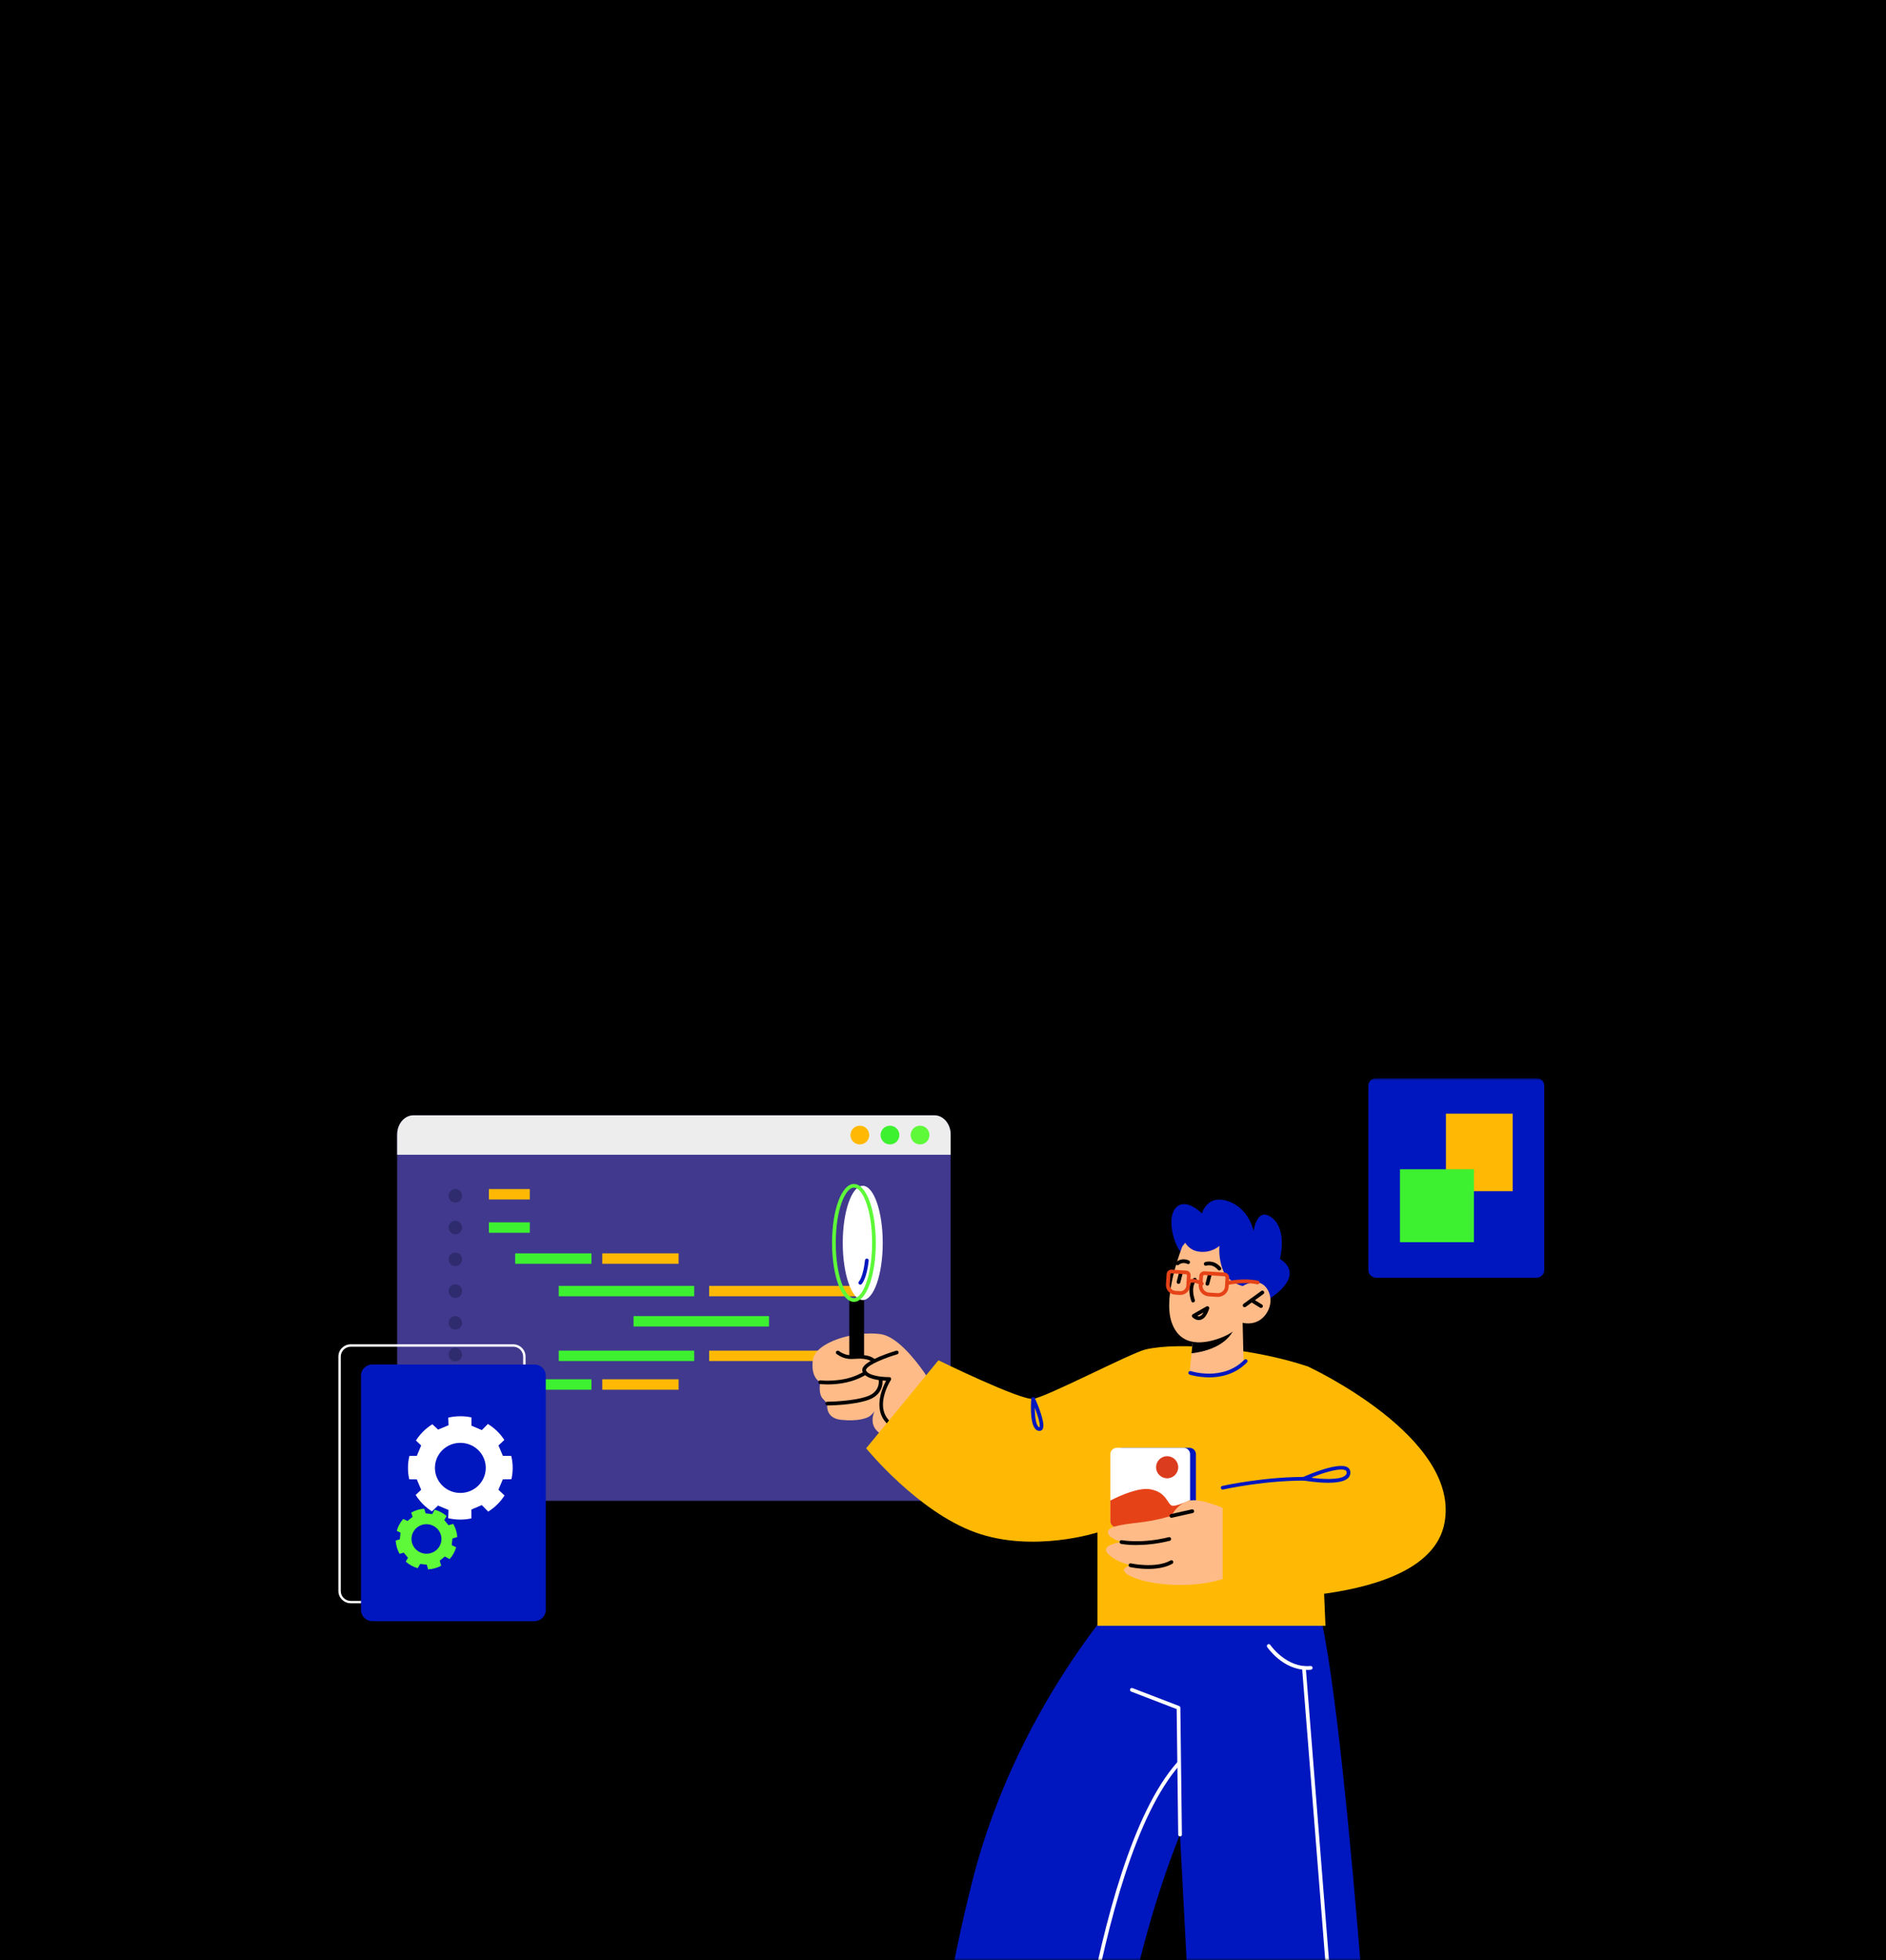 <svg width="385" height="400" viewBox="0 0 385 400" fill="none" xmlns="http://www.w3.org/2000/svg">
<path d="M385 0H0V400H385V0Z" fill="black"/>
<mask id="mask0_1455_33952" style="mask-type:alpha" maskUnits="userSpaceOnUse" x="0" y="220" width="385" height="180">
<path d="M385 220H0V400H385V220Z" fill="black"/>
</mask>
<g mask="url(#mask0_1455_33952)">
<path d="M280.922 220H313.652C314.528 220 315.238 220.7 315.238 221.563V259.156C315.238 260.019 314.528 260.719 313.652 260.719H280.922C280.046 260.719 279.336 260.019 279.336 259.156V221.563C279.336 220.7 280.046 220 280.922 220Z" fill="#0017BF"/>
<path d="M295.163 227.241H308.798V243.061H295.163V227.241Z" fill="#FFB904"/>
<path d="M285.778 238.592H300.876V253.47H285.778V238.592Z" fill="#3DF130"/>
<path d="M81.073 231.484V302.339C81.073 304.491 82.57 306.246 84.412 306.246H190.726C192.557 306.246 194.054 304.491 194.054 302.339V231.484C194.054 229.332 192.557 227.577 190.726 227.577H84.412C82.559 227.577 81.073 229.332 81.073 231.484Z" fill="#40398D"/>
<path d="M81.074 231.484V235.631H194.064V231.484C194.064 229.332 192.568 227.577 190.737 227.577H84.422C82.57 227.577 81.084 229.332 81.084 231.484H81.074Z" fill="#EDEDED"/>
<path d="M173.608 231.609C173.608 232.664 174.466 233.521 175.523 233.521C176.579 233.521 177.438 232.664 177.438 231.609C177.438 230.554 176.579 229.698 175.523 229.698C174.466 229.698 173.608 230.554 173.608 231.609Z" fill="#FFB904"/>
<path d="M179.76 231.609C179.76 232.664 180.618 233.521 181.675 233.521C182.732 233.521 183.59 232.664 183.59 231.609C183.59 230.554 182.732 229.698 181.675 229.698C180.618 229.698 179.76 230.554 179.76 231.609Z" fill="#3DF130"/>
<path d="M185.903 231.609C185.903 232.664 186.761 233.521 187.818 233.521C188.874 233.521 189.732 232.664 189.732 231.609C189.732 230.554 188.874 229.698 187.818 229.698C186.761 229.698 185.903 230.554 185.903 231.609Z" fill="#5EF939"/>
<path d="M99.792 249.423H108.154V251.549H99.792V249.423Z" fill="#3DF130"/>
<path d="M99.792 288.301H108.154V290.427H99.792V288.301Z" fill="#3DF130"/>
<path d="M105.161 255.75H120.739V257.876H105.161V255.75Z" fill="#3DF130"/>
<path d="M122.948 255.75H138.526V257.876H122.948V255.75Z" fill="#FFB904"/>
<path d="M105.161 281.445H120.739V283.571H105.161V281.445Z" fill="#3DF130"/>
<path d="M122.948 281.445H138.526V283.571H122.948V281.445Z" fill="#FFB904"/>
<path d="M114.055 262.383H141.715V264.508H114.055V262.383Z" fill="#3DF130"/>
<path d="M114.055 275.596H141.715V277.722H114.055V275.596Z" fill="#3DF130"/>
<path d="M129.325 268.547H156.985V270.672H129.325V268.547Z" fill="#3DF130"/>
<path d="M144.763 262.383H176.39V264.508H144.763V262.383Z" fill="#FFB904"/>
<path d="M144.763 275.596H176.39V277.722H144.763V275.596Z" fill="#FFB904"/>
<path d="M99.792 242.629H108.154V244.754H99.792V242.629Z" fill="#FFB904"/>
<path d="M99.792 294.781H108.154V296.906H99.792V294.781Z" fill="#FFB904"/>
<ellipse cx="92.947" cy="244.006" rx="1.378" ry="1.378" fill="#2E2C6E"/>
<ellipse cx="92.947" cy="250.486" rx="1.378" ry="1.378" fill="#2E2C6E"/>
<ellipse cx="92.947" cy="256.966" rx="1.378" ry="1.378" fill="#2E2C6E"/>
<ellipse cx="92.947" cy="263.446" rx="1.378" ry="1.378" fill="#2E2C6E"/>
<ellipse cx="92.947" cy="269.925" rx="1.378" ry="1.378" fill="#2E2C6E"/>
<ellipse cx="92.947" cy="276.405" rx="1.378" ry="1.378" fill="#2E2C6E"/>
<ellipse cx="92.947" cy="282.885" rx="1.378" ry="1.378" fill="#2E2C6E"/>
<ellipse cx="92.947" cy="289.364" rx="1.378" ry="1.378" fill="#2E2C6E"/>
<ellipse cx="92.947" cy="295.844" rx="1.378" ry="1.378" fill="#2E2C6E"/>
<path d="M232.425 321.611C232.425 321.611 208.222 345.741 198.564 383.545C188.906 421.349 189.554 449.166 189.554 449.166H226.053C226.053 449.166 227.016 426.07 231.023 407.163C235.031 388.256 240.88 374.352 240.88 374.352L244.815 449.166H281.24C281.24 449.166 274.554 340.58 268.076 324.368C262.803 311.175 232.436 321.611 232.436 321.611H232.425Z" fill="#0017BF"/>
<path d="M240.88 374.73C241.1 374.73 241.268 374.552 241.268 374.343L240.954 348.469C240.954 348.312 240.859 348.176 240.713 348.114L231.191 344.458C230.992 344.384 230.772 344.478 230.699 344.677C230.626 344.875 230.72 345.095 230.919 345.168L240.2 348.74L240.514 374.354C240.514 374.563 240.692 374.73 240.901 374.73H240.88Z" fill="white"/>
<path d="M191.95 287.933C191.437 285.133 190.349 282.459 188.717 280.119C186.415 276.839 182.899 272.651 179.728 272.222C174.444 271.512 166.397 273.852 165.926 277.529C165.455 281.206 167.433 282.031 167.433 282.031C167.433 282.031 166.993 284.36 167.946 285.384L168.887 286.408C168.887 286.408 168.291 289.364 171.723 289.719C175.155 290.074 177.049 289.385 177.635 288.904C178.232 288.424 178.546 287.943 178.546 287.943C178.546 287.943 176.694 291.464 180.712 293.01C184.73 294.566 191.95 287.943 191.95 287.943V287.933Z" fill="#FFBB87"/>
<path d="M168.93 282.492C170.541 282.492 173.157 282.283 175.553 281.155C177.824 280.09 178.965 279.003 178.849 278.021C178.797 277.551 178.431 276.924 177.008 276.621C176.077 276.423 175.302 276.465 174.622 276.507C173.492 276.569 172.602 276.621 171.232 275.671C171.054 275.556 170.824 275.598 170.698 275.765C170.572 275.943 170.614 276.172 170.792 276.298C172.383 277.405 173.492 277.342 174.664 277.269C175.323 277.227 176.014 277.186 176.851 277.374C177.594 277.53 178.054 277.812 178.086 278.115C178.138 278.564 177.416 279.442 175.229 280.476C171.703 282.137 167.517 281.677 167.475 281.667C167.255 281.636 167.077 281.792 167.057 282.001C167.036 282.21 167.182 282.398 167.391 282.419C167.454 282.419 168.04 282.492 168.94 282.492H168.93Z" fill="black"/>
<path d="M183.076 275.974C183.076 275.974 175.741 278.136 176.452 279.787C177.164 281.448 181.538 281.374 181.538 281.374C181.538 281.374 177.52 287.579 182.009 290.776L183.076 275.974Z" fill="#FFBB87"/>
<path d="M182.01 291.163C182.125 291.163 182.25 291.111 182.324 291.006C182.449 290.839 182.407 290.599 182.229 290.474C178.086 287.538 181.696 281.835 181.853 281.595C181.926 281.48 181.936 281.323 181.863 281.198C181.8 281.072 181.664 280.999 181.528 280.999C181.445 280.999 181.424 280.999 181.371 280.999C179.76 280.999 177.217 280.644 176.788 279.641C176.767 279.589 176.757 279.526 176.809 279.411C177.29 278.398 180.963 276.988 183.171 276.34C183.37 276.278 183.485 276.069 183.433 275.87C183.37 275.672 183.161 275.557 182.962 275.609C182.344 275.787 176.903 277.437 176.129 279.088C175.993 279.38 175.982 279.672 176.097 279.934C176.725 281.407 179.551 281.699 180.89 281.741C180 283.412 177.887 288.301 181.79 291.079C181.853 291.132 181.936 291.153 182.01 291.153V291.163Z" fill="black"/>
<path d="M168.878 286.784C169.098 286.784 174.361 286.743 177.416 285.594C180.702 284.361 180.127 281.332 180.116 281.3C180.074 281.091 179.865 280.966 179.666 281.008C179.457 281.05 179.331 281.248 179.363 281.457C179.384 281.551 179.813 283.88 177.144 284.883C174.225 285.98 168.93 286.022 168.878 286.022C168.668 286.022 168.501 286.189 168.501 286.408C168.501 286.617 168.669 286.784 168.888 286.784H168.878Z" fill="black"/>
<path d="M176.39 276.904H173.366V265.141H176.39V276.904Z" fill="black"/>
<path d="M180.199 253.618C180.199 260.053 178.368 265.276 176.118 265.276C173.868 265.276 172.037 260.053 172.037 253.618C172.037 247.183 173.868 241.96 176.118 241.96C178.368 241.96 180.199 247.183 180.199 253.618Z" fill="white"/>
<path d="M217.106 449.544C217.305 449.544 217.472 449.388 217.482 449.189C217.535 448.5 222.976 380.361 240.849 360.127C240.985 359.97 240.974 359.73 240.817 359.594C240.66 359.458 240.42 359.469 240.284 359.626C222.233 380.047 216.781 448.448 216.729 449.137C216.719 449.346 216.876 449.534 217.085 449.544C217.085 449.544 217.106 449.544 217.116 449.544H217.106Z" fill="white"/>
<path d="M266.8 340.749C267.062 340.749 267.323 340.738 267.595 340.707C267.804 340.686 267.961 340.498 267.941 340.289C267.92 340.08 267.731 339.923 267.522 339.944C262.635 340.425 259.35 335.703 259.318 335.651C259.203 335.473 258.962 335.432 258.784 335.546C258.607 335.661 258.565 335.902 258.68 336.079C258.816 336.278 261.903 340.738 266.8 340.738V340.749Z" fill="white"/>
<path d="M274.815 449.543C275.055 449.522 275.212 449.344 275.191 449.136L266.559 340.33C266.538 340.121 266.381 339.965 266.151 339.986C265.941 340.007 265.784 340.184 265.805 340.393L274.438 449.198C274.459 449.397 274.616 449.553 274.815 449.553V449.543Z" fill="white"/>
<path d="M191.563 277.571L176.809 295.528C176.809 295.528 187.304 308.439 199.108 312.691C210.911 316.942 224.023 312.691 224.023 312.691V331.744H270.577C270.577 331.744 268.505 279.337 266.967 278.825C255.969 275.137 240.87 273.727 233.848 275.357C230.971 276.025 213.517 285.124 210.901 285.437C208.274 285.751 191.553 277.561 191.553 277.561L191.563 277.571Z" fill="#FFB904"/>
<path d="M253.678 262.425C253.678 262.425 250.821 261.527 249.576 259.772C248.32 258.017 248.362 253.891 248.362 253.891C248.362 253.891 242.941 256.283 241.581 255.896C240.221 255.51 237.908 249.169 239.896 246.62C241.885 244.071 245.359 247.602 245.359 247.602C245.359 247.602 246.353 243.841 250.329 244.991C254.986 246.328 255.906 251.206 255.906 251.206C255.906 251.206 256.555 246.025 259.694 248.521C262.834 251.018 261.274 256.899 261.274 256.899C261.274 256.899 263.838 258.205 263.148 260.649C262.467 263.093 258.763 265.245 258.763 265.245L253.667 262.435L253.678 262.425Z" fill="#0017BF"/>
<path d="M253.667 269.914L253.855 277.801C253.855 277.801 252.432 280.099 247.661 280.559C244.103 280.903 242.837 280.151 242.837 280.151L243.234 276.15L243.632 272.244L252.223 270.248L253.667 269.914Z" fill="#FFBB87"/>
<path d="M252.223 270.248C252.212 270.467 252.128 270.718 252.003 271.01C250.266 274.98 245.285 275.92 243.234 276.139L243.632 272.232L252.223 270.237V270.248Z" fill="black"/>
<path d="M241.372 254.297C241.372 254.297 237.322 264.262 239.143 269.725C240.964 275.189 246.143 274.144 249.22 272.974C252.296 271.804 253.667 269.913 253.667 269.913C253.667 269.913 256.618 270.77 258.46 268.096C260.301 265.422 258.983 262.455 257.288 261.828C255.592 261.191 253.667 262.424 253.667 262.424L255.101 259.52C255.101 259.52 247.996 245.24 241.372 254.307V254.297Z" fill="#FFBB87"/>
<path d="M254.075 266.739C254.148 266.739 254.232 266.718 254.295 266.666L257.916 264.044C258.083 263.919 258.125 263.678 257.999 263.511C257.874 263.344 257.633 263.302 257.466 263.428L253.845 266.05C253.678 266.175 253.636 266.415 253.761 266.582C253.835 266.687 253.95 266.739 254.065 266.739H254.075Z" fill="black"/>
<path d="M248.926 259.238C249.01 259.238 249.104 259.207 249.167 259.154C249.334 259.018 249.355 258.778 249.219 258.622C247.796 256.919 246.08 257.514 246.007 257.535C245.808 257.608 245.703 257.828 245.777 258.026C245.85 258.225 246.059 258.329 246.258 258.256C246.31 258.235 247.545 257.828 248.623 259.112C248.696 259.207 248.811 259.248 248.916 259.248L248.926 259.238Z" fill="black"/>
<path d="M240.378 258.173C240.461 258.173 240.545 258.141 240.618 258.089C241.435 257.41 242.324 257.87 242.366 257.891C242.554 257.985 242.784 257.922 242.879 257.734C242.973 257.546 242.91 257.316 242.722 257.222C242.669 257.191 241.351 256.491 240.127 257.504C239.959 257.64 239.938 257.88 240.074 258.037C240.148 258.131 240.263 258.173 240.367 258.173H240.378Z" fill="black"/>
<path d="M240.577 261.975C240.744 261.975 240.901 261.86 240.943 261.693L241.414 259.875C241.466 259.666 241.341 259.468 241.142 259.415C240.943 259.363 240.734 259.488 240.681 259.687L240.21 261.505C240.158 261.713 240.284 261.912 240.483 261.964C240.514 261.964 240.545 261.975 240.577 261.975Z" fill="black"/>
<path d="M246.468 262.34C246.636 262.34 246.793 262.225 246.835 262.058L247.305 260.24C247.358 260.032 247.232 259.833 247.033 259.781C246.824 259.729 246.625 259.854 246.573 260.052L246.102 261.87C246.05 262.079 246.175 262.277 246.374 262.33C246.406 262.33 246.437 262.34 246.468 262.34Z" fill="black"/>
<path d="M244.721 269.359C244.815 269.359 244.919 269.359 245.024 269.328C245.788 269.161 246.395 268.388 246.834 267.03C246.887 266.884 246.834 266.717 246.709 266.612C246.583 266.508 246.416 266.497 246.28 266.581L243.496 268.169C243.392 268.231 243.329 268.325 243.308 268.44C243.287 268.555 243.329 268.67 243.402 268.754C243.423 268.785 243.967 269.359 244.71 269.359H244.721ZM245.683 267.793C245.432 268.242 245.15 268.513 244.867 268.576C244.7 268.607 244.543 268.576 244.407 268.524L245.694 267.793H245.683Z" fill="black"/>
<path d="M253.678 262.425C253.678 262.425 250.602 261.694 249.618 259.082C248.635 256.471 248.949 254.204 248.949 254.204C248.949 254.204 247.274 255.823 244.564 255.364C241.864 254.904 241.289 252.063 241.289 252.063L243.968 249.305C243.968 249.305 254.076 252.115 254.348 251.812C254.62 251.509 257.927 258.382 257.927 258.382L253.668 262.436L253.678 262.425Z" fill="#0017BF"/>
<path d="M257.413 266.885C257.539 266.885 257.664 266.822 257.738 266.708C257.853 266.53 257.79 266.29 257.612 266.185L255.708 265.005C255.53 264.89 255.289 264.953 255.184 265.13C255.069 265.308 255.132 265.548 255.31 265.653L257.215 266.833C257.277 266.875 257.351 266.885 257.413 266.885Z" fill="black"/>
<path d="M248.633 264.628C249.167 264.628 249.669 264.44 250.077 264.085C250.517 263.698 250.778 263.166 250.81 262.591L250.925 260.773C250.946 260.491 250.852 260.23 250.663 260.011C250.475 259.802 250.224 259.677 249.941 259.656L245.923 259.405C245.295 259.374 244.845 259.812 244.814 260.387L244.699 262.205C244.626 263.406 245.536 264.44 246.739 264.524L248.497 264.638C248.497 264.638 248.591 264.638 248.633 264.638V264.628ZM245.86 260.168L249.899 260.418C249.973 260.418 250.046 260.46 250.098 260.512C250.151 260.565 250.171 260.638 250.171 260.721L250.056 262.539C250.035 262.915 249.868 263.26 249.575 263.51C249.292 263.761 248.937 263.886 248.55 263.865L246.792 263.751C246.007 263.698 245.41 263.03 245.463 262.246L245.578 260.429C245.578 260.282 245.714 260.168 245.86 260.168Z" fill="#E64218"/>
<path d="M250.621 262.174C250.621 262.174 250.674 262.174 250.705 262.174C250.737 262.174 253.876 261.475 256.659 262.07C256.858 262.112 257.067 261.986 257.109 261.778C257.151 261.569 257.025 261.37 256.816 261.328C253.876 260.702 250.674 261.401 250.538 261.433C250.328 261.475 250.203 261.684 250.245 261.892C250.287 262.07 250.444 262.185 250.621 262.185V262.174Z" fill="#E64218"/>
<path d="M243.549 265.757C243.549 265.757 243.633 265.757 243.675 265.737C243.873 265.674 243.978 265.455 243.915 265.256C243.005 262.519 244.114 261.433 244.166 261.391C244.323 261.245 244.334 261.005 244.187 260.858C244.041 260.702 243.811 260.691 243.654 260.827C243.591 260.879 242.105 262.258 243.193 265.507C243.246 265.663 243.392 265.768 243.56 265.768L243.549 265.757Z" fill="black"/>
<path d="M240.964 264.232C241.445 264.232 241.895 264.065 242.261 263.741C242.659 263.396 242.889 262.916 242.921 262.393L243.057 260.283C243.078 260.022 242.983 259.772 242.816 259.583C242.649 259.385 242.408 259.27 242.146 259.26L239.175 259.072C238.63 259.04 238.18 259.448 238.149 259.97L238.013 262.08C237.94 263.166 238.766 264.096 239.855 264.169L240.828 264.232C240.828 264.232 240.912 264.232 240.953 264.232H240.964ZM239.122 259.824L242.104 260.012C242.157 260.012 242.209 260.043 242.251 260.085C242.282 260.127 242.303 260.179 242.303 260.231L242.167 262.341C242.146 262.665 242 262.958 241.759 263.166C241.518 263.375 241.215 263.49 240.891 263.459L239.917 263.396C239.258 263.354 238.746 262.78 238.787 262.122L238.923 260.012C238.923 259.907 239.018 259.824 239.133 259.824H239.122Z" fill="#E64218"/>
<path d="M244.135 296.739V310.361C244.135 311.082 243.538 311.677 242.816 311.677H229.171C228.428 311.677 227.853 311.082 227.853 310.361V296.739C227.853 296.019 228.439 295.423 229.171 295.423H242.816C243.538 295.423 244.135 296.019 244.135 296.739Z" fill="#0017BF"/>
<path d="M242.941 296.739V310.361C242.941 311.082 242.345 311.677 241.623 311.677H227.978C227.235 311.677 226.659 311.082 226.659 310.361V296.739C226.659 296.019 227.245 295.423 227.978 295.423H241.623C242.345 295.423 242.941 296.019 242.941 296.739Z" fill="white"/>
<path d="M238.254 301.649C237.006 301.649 235.994 300.639 235.994 299.393C235.994 298.147 237.006 297.137 238.254 297.137C239.503 297.137 240.515 298.147 240.515 299.393C240.515 300.639 239.503 301.649 238.254 301.649Z" fill="#DC3C1E"/>
<path d="M242.942 306.11V310.361C242.942 311.082 242.345 311.678 241.623 311.678H227.978C227.235 311.678 226.66 311.082 226.66 310.361V306.183C228.773 305.107 232.457 303.488 234.801 303.885C238.264 304.48 238.264 307.05 239.332 307.248C239.938 307.363 241.634 306.695 242.952 306.11H242.942Z" fill="#E64218"/>
<path d="M245.338 262.299C245.463 262.299 245.589 262.236 245.662 262.121C245.767 261.943 245.715 261.703 245.537 261.599C245.453 261.546 243.528 260.387 242.356 261.306C242.188 261.432 242.167 261.672 242.293 261.839C242.418 262.006 242.659 262.037 242.826 261.902C243.444 261.411 244.7 261.985 245.129 262.246C245.191 262.288 245.254 262.299 245.327 262.299H245.338Z" fill="#E64218"/>
<path d="M253.218 309.306C253.218 309.306 247.85 306.538 244.323 306.141C240.797 305.744 239.133 309.306 239.133 309.306C239.133 309.306 235.983 310.298 232.457 310.685C228.931 311.082 226.147 311.479 226.147 312.659C226.147 313.84 228.931 314.634 228.931 314.634C228.931 314.634 224.483 315.229 226.147 317.005C227.811 318.781 230.783 319.376 230.783 319.376C230.783 319.376 227.068 320.368 232.08 322.144C237.093 323.92 248.09 324.317 253.626 320.17C259.161 316.023 253.218 309.296 253.218 309.296V309.306Z" fill="#FFBB87"/>
<path d="M266.967 278.824C266.967 278.824 298.443 293.313 294.833 310.956C291.223 328.599 249.586 326.071 249.586 326.071V303.55L264.581 302.505L266.957 278.824H266.967Z" fill="#FFB904"/>
<path d="M249.596 303.937C249.596 303.937 249.648 303.937 249.68 303.937C249.774 303.916 258.783 301.9 267.552 302.14C267.772 302.14 267.939 301.973 267.939 301.774C267.939 301.565 267.783 301.388 267.573 301.388C258.71 301.158 249.606 303.184 249.512 303.205C249.303 303.247 249.177 303.456 249.23 303.665C249.272 303.843 249.429 303.957 249.606 303.957L249.596 303.937Z" fill="#0017BF"/>
<path d="M271.09 302.558C272.712 302.558 274.292 302.359 275.088 301.691C275.464 301.377 275.663 300.959 275.663 300.489C275.663 300.019 275.475 299.643 275.098 299.413C273.246 298.212 266.758 301.053 266.026 301.377C265.869 301.45 265.785 301.607 265.806 301.774C265.827 301.941 265.952 302.077 266.12 302.098C266.538 302.171 268.851 302.558 271.09 302.558ZM273.79 299.852C274.177 299.852 274.491 299.915 274.69 300.04C274.795 300.103 274.899 300.218 274.899 300.479C274.899 300.73 274.805 300.928 274.596 301.095C273.476 302.035 269.876 301.826 267.585 301.534C269.678 300.698 272.304 299.852 273.79 299.852Z" fill="#0017BF"/>
<path d="M246.802 281.06C249.167 281.06 252.17 280.454 254.556 277.999C254.703 277.853 254.703 277.602 254.556 277.456C254.41 277.31 254.158 277.31 254.012 277.456C249.68 281.906 243.15 279.796 243.088 279.775C242.889 279.712 242.669 279.817 242.606 280.015C242.543 280.214 242.648 280.433 242.847 280.496C242.878 280.506 244.553 281.049 246.813 281.049L246.802 281.06Z" fill="#0017BF"/>
<path d="M212.187 291.977C212.439 291.977 212.648 291.873 212.794 291.685C213.569 290.661 211.811 286.535 211.256 285.292C211.183 285.135 211.016 285.041 210.838 285.073C210.67 285.104 210.534 285.24 210.524 285.417C210.409 286.89 210.178 291.706 212.051 291.967C212.104 291.967 212.146 291.967 212.187 291.967V291.977ZM211.225 287.204C211.999 289.22 212.428 290.933 212.187 291.225C211.518 291.121 211.246 289.167 211.225 287.204Z" fill="#0017BF"/>
<path d="M239.132 309.694C239.132 309.694 239.185 309.694 239.216 309.694L243.465 308.743C243.674 308.701 243.799 308.492 243.758 308.284C243.716 308.075 243.506 307.949 243.297 307.991L239.049 308.942C238.84 308.983 238.714 309.192 238.756 309.401C238.798 309.579 238.955 309.704 239.132 309.704V309.694Z" fill="black"/>
<path d="M231.986 315.259C233.713 315.259 236.046 315.082 238.777 314.403C238.987 314.351 239.102 314.142 239.06 313.943C239.008 313.734 238.798 313.609 238.599 313.661C233.043 315.04 229.046 314.278 229.004 314.278C228.784 314.236 228.596 314.372 228.554 314.581C228.512 314.789 228.648 314.988 228.857 315.03C228.941 315.051 230.092 315.27 231.997 315.27L231.986 315.259Z" fill="black"/>
<path d="M234.413 320.139C236.025 320.139 237.856 319.909 239.321 319.084C239.509 318.98 239.572 318.75 239.467 318.562C239.363 318.374 239.132 318.311 238.944 318.416C235.93 320.108 230.897 319.021 230.855 319.011C230.646 318.969 230.447 319.095 230.395 319.303C230.353 319.512 230.479 319.711 230.688 319.763C230.813 319.794 232.425 320.139 234.403 320.139H234.413Z" fill="black"/>
<path d="M174.318 265.652C176.819 265.652 178.786 260.367 178.786 253.619C178.786 246.871 176.829 241.585 174.318 241.585C171.807 241.585 169.85 246.871 169.85 253.619C169.85 260.367 171.807 265.652 174.318 265.652ZM174.318 242.337C176.107 242.337 178.022 246.871 178.022 253.608C178.022 260.346 176.107 264.879 174.318 264.879C172.529 264.879 170.614 260.346 170.614 253.608C170.614 246.871 172.529 242.337 174.318 242.337Z" fill="#5EF939"/>
<path d="M175.616 262.142C175.71 262.142 175.804 262.1 175.878 262.027C175.982 261.923 176.934 260.878 177.332 257.232C177.353 257.024 177.206 256.835 176.997 256.815C176.788 256.794 176.6 256.94 176.579 257.149C176.212 260.533 175.354 261.484 175.344 261.494C175.197 261.641 175.208 261.891 175.354 262.027C175.428 262.1 175.522 262.132 175.616 262.132V262.142Z" fill="#0017BF"/>
<path d="M71.618 327.148H104.744C106.147 327.148 107.286 326.025 107.286 324.643V276.806C107.286 275.424 106.147 274.301 104.744 274.301H71.618C70.216 274.301 69.076 275.424 69.076 276.806V324.643C69.076 326.025 70.216 327.148 71.618 327.148ZM104.744 274.793C105.877 274.793 106.794 275.696 106.794 276.812V324.65C106.794 325.766 105.877 326.67 104.744 326.67H71.618C70.486 326.67 69.569 325.766 69.569 324.65V276.812C69.569 275.696 70.486 274.793 71.618 274.793H104.744Z" fill="white"/>
<path d="M109.113 330.789H75.993C74.724 330.789 73.694 329.775 73.694 328.523V280.693C73.694 279.441 74.724 278.427 75.993 278.427H109.113C110.382 278.427 111.412 279.441 111.412 280.693V328.523C111.412 329.775 110.382 330.789 109.113 330.789Z" fill="#0017BF"/>
<path d="M83.539 301.833C83.37 301.089 83.282 300.319 83.282 299.521C83.282 298.684 83.384 297.867 83.573 297.083L85.083 297.07L85.98 294.95L84.907 293.94C85.757 292.598 86.903 291.462 88.258 290.618L89.432 291.714L91.569 290.818L91.502 289.269C92.297 289.083 93.127 288.984 93.976 288.984C94.751 288.984 95.507 289.063 96.235 289.223V290.904L98.365 291.814L99.593 290.565C100.948 291.389 102.101 292.505 102.957 293.821L101.757 294.944L102.654 297.063L104.366 297.083C104.555 297.867 104.656 298.684 104.656 299.521C104.656 300.319 104.569 301.089 104.393 301.84L102.647 301.86L101.75 303.979L102.998 305.155C102.148 306.478 101.002 307.607 99.66 308.444L98.352 307.115L96.221 308.026V309.833C95.493 309.986 94.738 310.072 93.963 310.072C93.113 310.072 92.277 309.972 91.488 309.786L91.562 308.112L89.425 307.215L88.171 308.391C86.829 307.534 85.69 306.391 84.853 305.043L85.98 303.986L85.083 301.867L83.546 301.853L83.539 301.833ZM93.969 304.637C96.835 304.637 99.161 302.352 99.161 299.521C99.161 296.691 96.842 294.412 93.969 294.412C91.097 294.412 88.784 296.698 88.784 299.521C88.784 302.345 91.111 304.637 93.969 304.637Z" fill="white"/>
<path d="M81.55 317.035C81.328 316.643 81.146 316.218 81.017 315.773C80.876 315.301 80.795 314.823 80.768 314.351L81.618 314.092L81.766 312.75L80.99 312.358C81.247 311.461 81.705 310.63 82.326 309.933L83.175 310.365L84.234 309.508L83.937 308.644C84.355 308.411 84.807 308.219 85.285 308.079C85.724 307.953 86.162 307.873 86.6 307.847L86.883 308.797L88.239 308.963L88.724 308.053C89.628 308.298 90.471 308.737 91.178 309.341L90.693 310.172L91.556 311.222L92.527 310.949C92.763 311.361 92.959 311.806 93.1 312.285C93.235 312.737 93.316 313.188 93.343 313.64L92.358 313.933L92.21 315.275L93.114 315.733C92.857 316.623 92.399 317.447 91.778 318.138L90.814 317.6L89.763 318.464L90.066 319.487C89.682 319.693 89.264 319.866 88.832 319.992C88.347 320.131 87.861 320.211 87.382 320.238L87.14 319.281L85.778 319.122L85.265 319.992C84.362 319.726 83.526 319.268 82.825 318.643L83.283 317.866L82.42 316.816L81.55 317.062V317.035ZM87.922 316.916C89.54 316.444 90.471 314.77 89.992 313.175C89.513 311.581 87.814 310.664 86.196 311.135C84.578 311.607 83.647 313.281 84.126 314.876C84.605 316.471 86.304 317.387 87.922 316.916Z" fill="#5EF939"/>
</g>
</svg>
